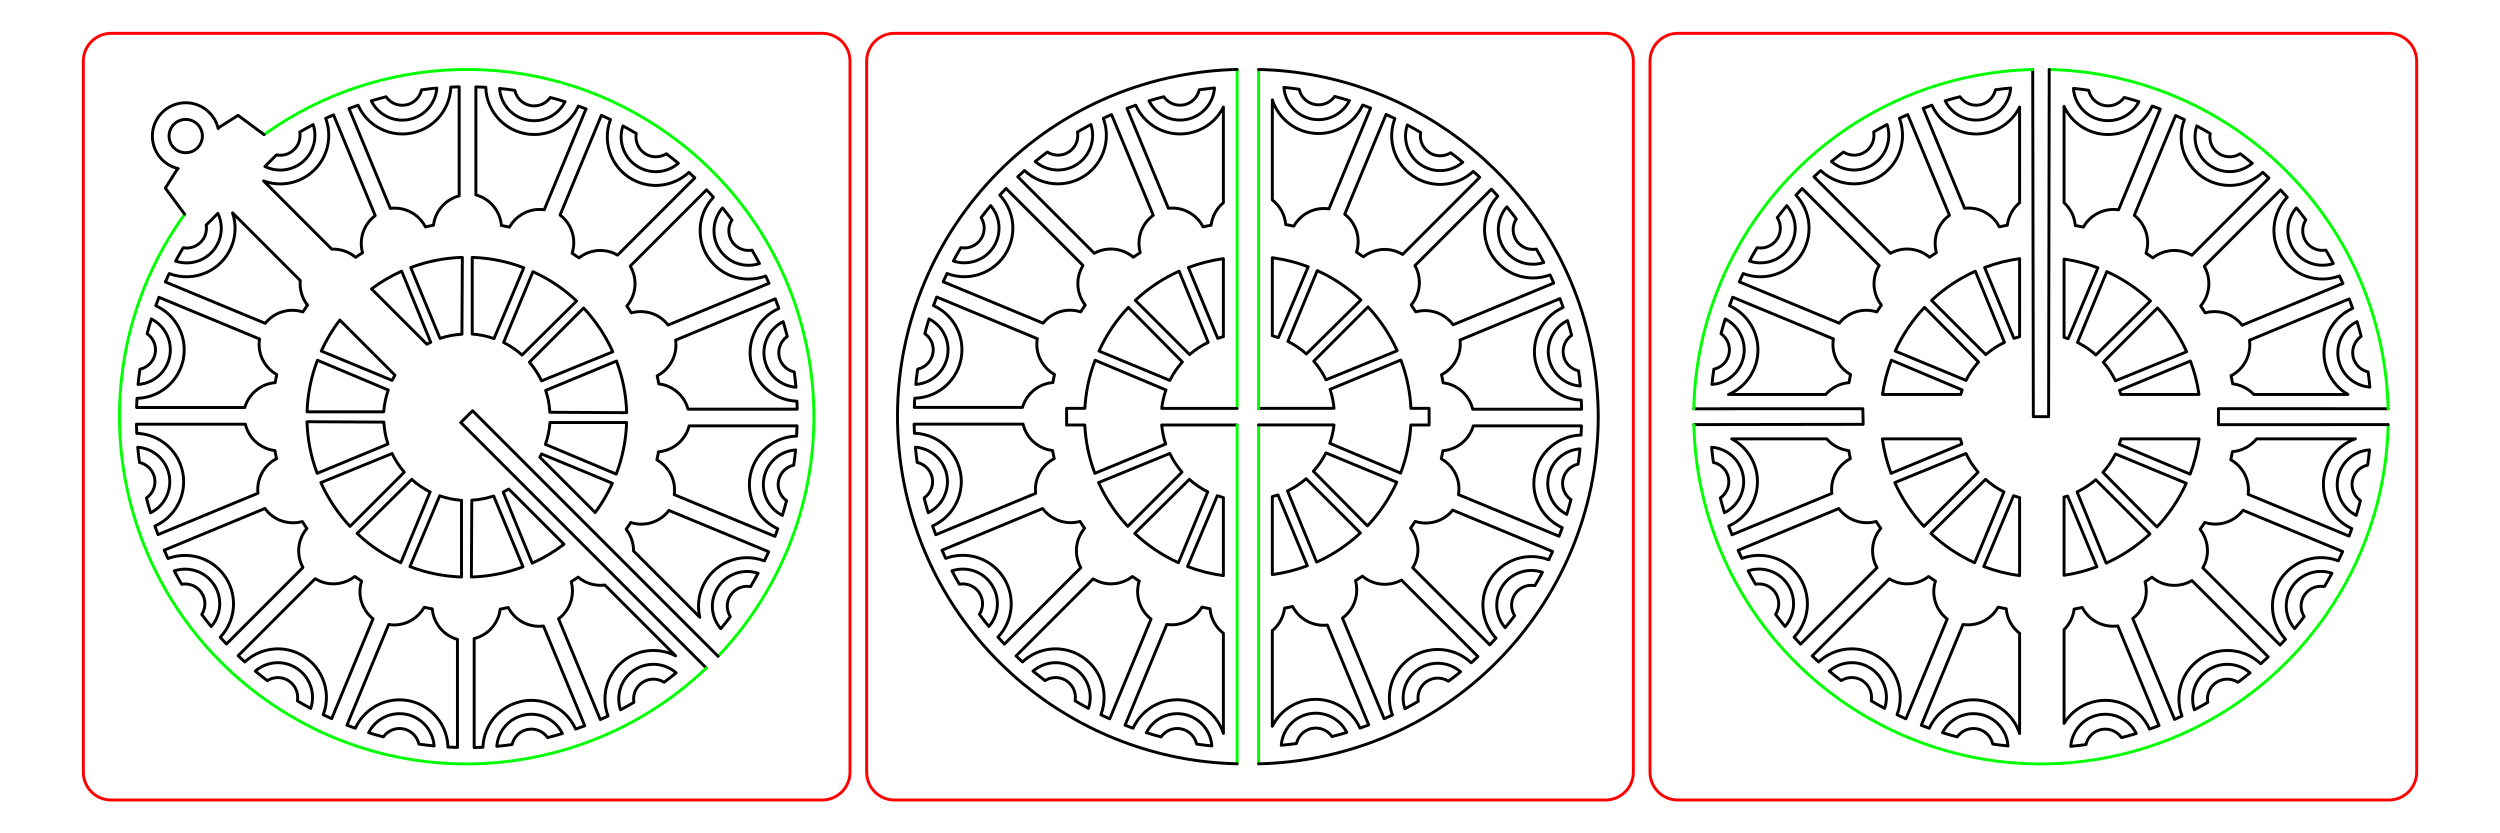 <?xml version="1.0" encoding="UTF-8"?>
<!DOCTYPE svg PUBLIC "-//W3C//DTD SVG 1.1//EN" "http://www.w3.org/Graphics/SVG/1.1/DTD/svg11.dtd">
<!-- Creator: CorelDRAW X6 -->
<svg xmlns="http://www.w3.org/2000/svg" xml:space="preserve" width="450mm" height="150mm" version="1.1" style="shape-rendering:geometricPrecision; text-rendering:geometricPrecision; image-rendering:optimizeQuality; fill-rule:evenodd; clip-rule:evenodd"
viewBox="0 0 45000 15000"
 xmlns:xlink="http://www.w3.org/1999/xlink">
 <defs>
  <style type="text/css">
   <![CDATA[
    .str1 {stroke:black;stroke-width:52.92;stroke-linecap:round;stroke-linejoin:round}
    .str2 {stroke:lime;stroke-width:52.92;stroke-linecap:round;stroke-linejoin:round}
    .str0 {stroke:red;stroke-width:52.92;stroke-linecap:round;stroke-linejoin:round}
    .fil0 {fill:none}
   ]]>
  </style>
 </defs>
 <g id="Layer_x0020_1">
  <g id="_1037418080">
   <path class="fil0 str0" d="M15600 13900l0 -12800c0,-276 224,-500 500,-500l12800 0c276,0 500,224 500,500l0 12800c0,276 -224,500 -500,500l-12800 0c-276,0 -500,-224 -500,-500z"/>
   <path class="fil0 str1" d="M20634 13189c103,-203 313,-343 557,-343 330,0 600,256 622,581 -92,-9 -183,-20 -274,-34 -35,-160 -177,-280 -348,-280 -120,0 -227,60 -291,151 -89,-23 -178,-48 -266,-76z"/>
   <path class="fil0 str1" d="M18595 12080c173,-149 421,-197 645,-104 305,126 456,467 352,775 -82,-44 -162,-89 -240,-136 29,-161 -57,-326 -214,-392 -111,-46 -232,-32 -327,28 -74,-56 -146,-113 -217,-172z"/>
   <path class="fil0 str1" d="M17135 10275c216,-71 464,-21 636,151 233,233 243,606 29,851 -59,-71 -115,-144 -170,-218 89,-138 73,-323 -48,-444 -85,-85 -202,-118 -313,-99 -47,-80 -92,-160 -134,-241z"/>
   <path class="fil0 str1" d="M17007 8432c126,305 -7,653 -299,797 -27,-88 -51,-177 -74,-266 135,-93 191,-271 126,-428 -46,-111 -142,-186 -251,-211 -13,-91 -23,-183 -32,-274 227,17 437,158 530,383z"/>
   <path class="fil0 str1" d="M16722 5740c203,103 343,313 343,557 0,330 -256,600 -581,622 9,-92 20,-183 34,-274 160,-35 280,-177 280,-348 0,-120 -60,-227 -151,-291 23,-89 48,-178 76,-266z"/>
   <path class="fil0 str1" d="M17831 3701c149,173 197,421 104,645 -126,305 -467,456 -775,352 44,-82 89,-162 136,-240 161,29 326,-57 392,-214 46,-111 32,-232 -28,-327 56,-74 113,-146 172,-217z"/>
   <path class="fil0 str1" d="M21283 6515c-88,98 -165,209 -226,332l-1275 -528c135,-297 314,-561 528,-786l973 983z"/>
   <path class="fil0 str1" d="M19636 2242c71,216 21,464 -151,636 -233,233 -606,243 -851,29 71,-59 144,-115 218,-170 138,89 323,73 444,-48 85,-85 118,-202 99,-313 80,-47 160,-92 241,-134z"/>
   <path class="fil0 str1" d="M21748 6162c-119,57 -232,130 -336,220l-976 -976c238,-223 505,-398 788,-525l523 1280z"/>
   <path class="fil0 str1" d="M21479 2114c-305,126 -653,-7 -797,-299 88,-27 177,-51 266,-74 93,135 271,191 428,126 111,-46 186,-142 211,-251 91,-13 183,-23 274,-32 -17,227 -158,437 -383,530z"/>
   <path class="fil0 str1" d="M19761 10462c215,89 452,49 623,-85 24,17 48,33 72,49 17,11 34,22 51,34 -81,253 8,525 212,683l-744 1796c-53,-24 -106,-48 -159,-74 169,-440 -43,-937 -481,-1119 -326,-135 -688,-58 -930,169 -39,-35 -78,-71 -116,-108l1388 -1388c26,16 54,30 84,42z"/>
   <path class="fil0 str1" d="M21408 8628c98,88 209,165 332,226l-528 1275c-297,-135 -561,-314 -786,-528l983 -973z"/>
   <path class="fil0 str1" d="M18832 9226c165,165 399,218 609,160 16,24 31,49 47,73 11,17 23,34 35,51 -171,201 -193,485 -68,708l-1376 1376c-39,-42 -78,-84 -116,-126 325,-342 319,-882 -16,-1217 -250,-250 -614,-316 -924,-200 -23,-49 -45,-98 -67,-147l1812 -751c19,26 40,51 63,74z"/>
   <path class="fil0 str1" d="M21056 8162c57,119 130,232 220,336l-976 976c-223,-238 -398,-505 -525,-788l1280 -523z"/>
   <path class="fil0 str1" d="M18415 7635c8,32 18,64 31,95 89,215 285,354 501,380 5,28 10,57 16,85 4,20 8,40 13,60 -234,120 -363,372 -334,625l-1798 745c-20,-52 -39,-105 -58,-158 431,-192 633,-693 451,-1131 -135,-326 -446,-527 -777,-538 -3,-55 -5,-109 -6,-164l1961 0z"/>
   <path class="fil0 str1" d="M18671 6098c-5,33 -8,66 -8,100 0,233 128,436 318,543 -6,28 -12,57 -18,85 -4,20 -8,40 -11,60 -261,21 -477,204 -547,447l-1947 0c2,-55 4,-110 7,-165 471,-12 850,-398 850,-872 0,-353 -210,-658 -512,-795 19,-52 38,-103 58,-154l1812 750z"/>
   <path class="fil0 str1" d="M20008 2063l751 1812c-26,19 -51,40 -75,64 -165,165 -218,399 -160,609 -24,16 -49,31 -73,47 -17,11 -34,23 -51,35 -200,-169 -480,-193 -703,-71l-1377 -1377c40,-38 81,-75 122,-112 342,325 882,319 1217,-16 250,-250 316,-614 200,-924 49,-23 98,-46 148,-67z"/>
   <path class="fil0 str1" d="M18776 5817l-1799 -745c23,-50 46,-100 69,-149 440,169 937,-43 1119,-481 135,-326 58,-688 -169,-930 37,-41 74,-81 112,-120l1387 1387c-17,28 -33,58 -46,89 -89,215 -49,452 85,623 -17,24 -33,48 -49,72 -11,17 -22,34 -34,51 -249,-80 -517,5 -676,203z"/>
   <path class="fil0 str1" d="M22021 11401l0 1801c-113,-351 -442,-606 -831,-606 -353,0 -658,210 -795,512 -48,-17 -96,-35 -144,-54l751 -1814c29,4 59,6 90,6 233,0 436,-128 543,-318 28,6 57,12 85,18 20,4 40,8 60,11 15,180 106,338 241,442z"/>
   <path class="fil0 str1" d="M22021 8957l0 1404c-224,-30 -440,-85 -645,-163l536 -1275c36,13 72,24 109,34z"/>
   <path class="fil0 str1" d="M22021 4656l0 1404c-34,9 -68,19 -102,30l-528 -1275c208,-78 419,-130 630,-159z"/>
   <path class="fil0 str1" d="M22021 1927l0 1722c-124,103 -202,249 -221,405 -28,5 -57,10 -85,16 -20,4 -40,8 -60,13 -120,-233 -371,-363 -624,-334l-745 -1798c52,-20 104,-39 157,-57 192,431 693,633 1131,451 203,-84 357,-235 447,-417z"/>
   <path class="fil0 str2" d="M22268 7350c0,-1930 0,-4456 0,-6099"/>
   <path class="fil0 str1" d="M22268 7650l-1357 0c10,114 33,229 71,342l-1275 528c-108,-286 -166,-579 -181,-870l-327 0 0 -300 329 0c17,-304 80,-595 184,-866l1275 536c-37,105 -63,216 -76,331l1357 0"/>
   <line class="fil0 str2" x1="22268" y1="13749" x2="22268" y2= "7650" />
   <path class="fil0 str1" d="M22268 1250c-357,8 -719,47 -1081,119 -3385,673 -5584,3964 -4911,7349 583,2929 3125,4969 5992,5030"/>
   <path class="fil0 str1" d="M24290 1811c-103,203 -313,343 -557,343 -330,0 -600,-256 -622,-581 92,9 183,20 274,34 35,160 177,280 348,280 120,0 227,-60 291,-151 89,23 178,48 266,76z"/>
   <path class="fil0 str1" d="M26329 2920c-173,149 -421,197 -645,104 -305,-126 -456,-467 -352,-775 82,44 162,89 240,136 -29,161 57,326 214,392 111,46 232,32 327,-28 74,56 146,113 217,172z"/>
   <path class="fil0 str1" d="M27788 4725c-216,71 -464,21 -636,-151 -233,-233 -243,-606 -29,-851 59,71 115,144 170,218 -89,138 -73,323 48,444 85,85 202,118 313,99 47,80 92,160 134,241z"/>
   <path class="fil0 str1" d="M27916 6567c-126,-305 7,-653 299,-797 27,88 51,177 74,266 -135,93 -191,271 -126,428 46,111 142,186 251,211 13,91 23,183 32,274 -227,-17 -437,-158 -530,-383z"/>
   <path class="fil0 str1" d="M28202 9259c-203,-103 -343,-313 -343,-557 0,-330 256,-600 581,-622 -9,92 -20,183 -34,274 -160,35 -280,177 -280,348 0,120 60,227 151,291 -23,89 -48,178 -76,266z"/>
   <path class="fil0 str1" d="M27093 11298c-149,-173 -197,-421 -104,-645 126,-305 467,-456 775,-352 -44,82 -89,162 -136,240 -161,-29 -326,57 -392,214 -46,111 -32,232 28,327 -56,74 -113,146 -172,217z"/>
   <path class="fil0 str1" d="M23641 8484c88,-98 165,-209 226,-332l1275 528c-135,297 -314,561 -528,786l-973 -983z"/>
   <path class="fil0 str1" d="M25288 12757c-71,-216 -21,-464 151,-636 233,-233 606,-243 851,-29 -71,59 -144,115 -218,170 -138,-89 -323,-73 -444,48 -85,85 -118,202 -99,313 -80,47 -160,92 -241,134z"/>
   <path class="fil0 str1" d="M23175 8837c119,-57 232,-130 336,-220l976 976c-238,223 -505,398 -788,525l-523 -1280z"/>
   <path class="fil0 str1" d="M23445 12885c305,-126 653,7 797,299 -88,27 -177,51 -266,74 -93,-135 -271,-191 -428,-126 -111,46 -186,142 -211,251 -91,13 -183,23 -274,32 17,-227 158,-437 383,-530z"/>
   <path class="fil0 str1" d="M25163 4537c-215,-89 -452,-49 -623,85 -24,-17 -48,-33 -72,-49 -17,-11 -34,-22 -51,-34 81,-253 -8,-525 -212,-683l744 -1796c53,24 106,48 159,74 -169,440 43,937 481,1119 326,135 688,58 930,-169 39,35 78,71 116,108l-1388 1388c-26,-16 -54,-30 -84,-42z"/>
   <path class="fil0 str1" d="M23515 6372c-98,-88 -209,-165 -332,-226l528 -1275c297,135 561,314 786,528l-983 973z"/>
   <path class="fil0 str1" d="M26092 5773c-165,-165 -399,-218 -609,-160 -16,-24 -31,-49 -47,-73 -11,-17 -23,-34 -35,-51 171,-201 193,-485 68,-708l1376 -1376c39,42 78,84 116,126 -325,342 -319,882 16,1217 250,250 614,316 924,200 23,49 45,98 67,147l-1812 751c-19,-26 -40,-51 -63,-74z"/>
   <path class="fil0 str1" d="M23868 6837c-57,-119 -130,-232 -220,-336l976 -976c223,238 398,505 525,788l-1280 523z"/>
   <path class="fil0 str1" d="M26508 7365c-8,-32 -18,-64 -31,-95 -89,-215 -285,-354 -501,-380 -5,-28 -10,-57 -16,-85 -4,-20 -8,-40 -13,-60 234,-120 363,-372 334,-625l1798 -745c20,52 39,105 58,158 -431,192 -633,693 -451,1131 135,326 446,527 777,538 3,55 5,109 6,164l-1961 0z"/>
   <path class="fil0 str1" d="M26253 8901c5,-33 8,-66 8,-100 0,-233 -128,-436 -318,-543 6,-28 12,-57 18,-85 4,-20 8,-40 11,-60 261,-21 477,-204 547,-447l1947 0c-2,55 -4,110 -7,165 -471,12 -850,398 -850,872 0,353 210,658 512,795 -19,52 -38,103 -58,154l-1812 -750z"/>
   <path class="fil0 str1" d="M24915 12937l-751 -1812c26,-19 51,-40 75,-64 165,-165 218,-399 160,-609 24,-16 49,-31 73,-47 17,-11 34,-23 51,-35 200,169 480,193 703,71l1377 1377c-40,38 -81,75 -122,112 -342,-325 -882,-319 -1217,16 -250,250 -316,614 -200,924 -49,23 -98,46 -148,67z"/>
   <path class="fil0 str1" d="M26148 9182l1799 745c-23,50 -46,100 -69,149 -440,-169 -937,43 -1119,481 -135,326 -58,688 169,930 -37,41 -74,81 -112,120l-1387 -1387c17,-28 33,-58 46,-89 89,-215 49,-452 -85,-623 17,-24 33,-48 49,-72 11,-17 22,-34 34,-51 249,80 517,-5 676,-203z"/>
   <path class="fil0 str1" d="M22902 3598l0 -1801c113,351 442,606 831,606 353,0 658,-210 795,-512 48,17 96,35 144,54l-751 1814c-29,-4 -59,-6 -90,-6 -233,0 -436,128 -543,318 -28,-6 -57,-12 -85,-18 -20,-4 -40,-8 -60,-11 -15,-180 -106,-338 -241,-442z"/>
   <path class="fil0 str1" d="M22902 6043l0 -1404c224,30 440,85 645,163l-536 1275c-36,-13 -72,-24 -109,-34z"/>
   <path class="fil0 str1" d="M22902 10343l0 -1404c34,-9 68,-19 102,-30l528 1275c-208,78 -419,130 -630,159z"/>
   <path class="fil0 str1" d="M22902 13073l0 -1722c124,-103 202,-249 221,-405 28,-5 57,-10 85,-16 20,-4 40,-8 60,-13 120,233 371,363 624,334l745 1798c-52,20 -104,39 -157,57 -192,-431 -693,-633 -1131,-451 -203,84 -357,235 -447,417z"/>
   <path class="fil0 str2" d="M22655 7650c0,1930 0,4456 0,6099"/>
   <path class="fil0 str1" d="M22655 7350l1357 0c-10,-114 -33,-229 -71,-342l1275 -528c108,286 166,579 181,870l327 0 0 300 -329 0c-17,304 -80,595 -184,866l-1275 -536c37,-105 63,-216 76,-331l-1357 0"/>
   <line class="fil0 str2" x1="22655" y1="1250" x2="22655" y2= "7350" />
   <path class="fil0 str1" d="M22655 13749c357,-8 719,-47 1081,-119 3385,-673 5584,-3964 4911,-7349 -583,-2929 -3125,-4969 -5992,-5030"/>
  </g>
  <g id="_1033296320">
   <path class="fil0 str0" d="M29700 13900l0 -12800c0,-276 224,-500 500,-500l12800 0c276,0 500,224 500,500l0 12800c0,276 -224,500 -500,500l-12800 0c-276,0 -500,-224 -500,-500z"/>
   <path class="fil0 str1" d="M38501 1829c-103,203 -313,343 -557,343 -330,0 -600,-256 -622,-581 92,9 183,20 274,34 35,160 177,280 348,280 120,0 227,-60 291,-151 89,23 178,48 266,76z"/>
   <path class="fil0 str1" d="M40540 2938c-173,149 -421,197 -645,104 -305,-126 -456,-467 -352,-775 82,44 162,89 240,136 -29,161 57,326 214,392 111,46 232,32 327,-28 74,56 146,113 217,172z"/>
   <path class="fil0 str1" d="M42000 4743c-216,71 -464,21 -636,-151 -233,-233 -243,-606 -29,-851 59,71 115,144 170,218 -89,138 -73,323 48,444 85,85 202,118 313,99 47,80 92,160 134,241z"/>
   <path class="fil0 str1" d="M42128 6586c-126,-305 7,-653 299,-797 27,88 51,177 74,266 -135,93 -191,271 -126,428 46,111 142,186 251,211 13,91 23,183 32,274 -227,-17 -437,-158 -530,-383z"/>
   <path class="fil0 str1" d="M42413 9277c-203,-103 -343,-313 -343,-557 0,-330 256,-600 581,-622 -9,92 -20,183 -34,274 -160,35 -280,177 -280,348 0,120 60,227 151,291 -23,89 -48,178 -76,266z"/>
   <path class="fil0 str1" d="M41304 11316c-149,-173 -197,-421 -104,-646 126,-305 467,-456 775,-352 -44,82 -89,162 -136,240 -161,-29 -326,57 -392,214 -46,111 -32,232 28,327 -56,74 -113,146 -172,217z"/>
   <path class="fil0 str1" d="M37852 8503c88,-98 165,-209 226,-332l1275 528c-135,297 -314,561 -528,786l-973 -983z"/>
   <path class="fil0 str1" d="M39499 12776c-71,-216 -21,-464 151,-636 233,-233 606,-243 851,-29 -71,59 -144,115 -218,170 -138,-89 -323,-73 -444,48 -85,85 -118,202 -99,313 -80,47 -160,92 -241,134z"/>
   <path class="fil0 str1" d="M37656 12904c305,-126 653,7 797,299 -88,27 -177,51 -266,74 -93,-135 -271,-191 -428,-126 -111,46 -186,142 -211,251 -91,13 -183,23 -274,32 17,-227 158,-437 383,-530z"/>
   <path class="fil0 str1" d="M34965 13189c103,-203 313,-343 557,-343 330,0 600,256 622,581 -92,-9 -183,-20 -274,-34 -35,-160 -177,-280 -348,-280 -120,0 -227,60 -291,151 -89,-23 -178,-48 -266,-76z"/>
   <path class="fil0 str1" d="M32926 12080c173,-149 421,-197 645,-104 305,126 456,467 352,775 -82,-44 -162,-89 -240,-136 29,-161 -57,-326 -214,-392 -111,-46 -232,-32 -327,28 -74,-56 -146,-113 -217,-172z"/>
   <path class="fil0 str1" d="M31466 10275c216,-71 464,-21 636,151 233,233 243,606 29,851 -59,-71 -115,-144 -170,-218 89,-138 73,-323 -48,-444 -85,-85 -202,-118 -313,-99 -47,-80 -92,-160 -134,-241z"/>
   <path class="fil0 str1" d="M31339 8432c126,305 -7,653 -299,797 -27,-88 -51,-177 -74,-266 135,-93 191,-271 126,-428 -46,-111 -142,-186 -251,-211 -13,-91 -23,-183 -32,-274 227,17 437,158 530,383z"/>
   <path class="fil0 str1" d="M31053 5741c203,103 343,313 343,557 0,330 -256,600 -581,622 9,-92 20,-183 34,-274 160,-35 280,-177 280,-348 0,-120 -60,-227 -151,-291 23,-89 48,-178 76,-266z"/>
   <path class="fil0 str1" d="M32162 3702c149,173 197,421 104,645 -126,305 -467,456 -775,352 44,-82 89,-162 136,-240 161,29 326,-57 392,-214 46,-111 32,-232 -28,-327 56,-74 113,-146 172,-217z"/>
   <path class="fil0 str1" d="M35614 6515c-88,98 -165,209 -226,332l-1275 -528c135,-297 314,-561 528,-786l973 983z"/>
   <path class="fil0 str1" d="M33967 2242c71,216 21,464 -151,636 -233,233 -606,243 -851,29 71,-59 144,-115 218,-170 138,89 323,73 444,-48 85,-85 118,-202 99,-313 80,-47 160,-92 241,-134z"/>
   <path class="fil0 str1" d="M36080 6163c-119,57 -232,130 -336,220l-976 -976c238,-223 505,-398 788,-525l523 1280z"/>
   <path class="fil0 str1" d="M35810 2114c-305,126 -653,-7 -797,-299 88,-27 177,-51 266,-74 93,135 271,191 428,126 111,-46 186,-142 211,-251 91,-13 183,-23 274,-32 -17,227 -158,437 -383,530z"/>
   <path class="fil0 str1" d="M41041 11612l-1390 -1390c13,-23 25,-47 36,-72 89,-215 49,-452 -85,-623 17,-24 33,-48 49,-72 11,-17 22,-34 34,-51 256,82 532,-10 689,-219l1794 743c-25,56 -51,112 -78,167 -440,-169 -937,43 -1119,481 -135,326 -58,688 169,930 -33,36 -66,71 -99,106z"/>
   <path class="fil0 str1" d="M38389 11134c22,-17 42,-35 62,-54 165,-165 218,-399 160,-609 24,-16 49,-31 73,-47 17,-11 34,-23 51,-35 205,174 495,194 720,61l1373 1373c-45,42 -90,84 -135,125 -342,-325 -882,-319 -1217,16 -250,250 -316,614 -200,924 -44,21 -89,41 -134,61l-752 -1815z"/>
   <path class="fil0 str1" d="M37387 8855c119,-57 232,-130 336,-220l976 976c-238,223 -505,398 -788,525l-523 -1280z"/>
   <path class="fil0 str1" d="M34092 10462c215,89 452,49 623,-85 24,17 48,33 72,49 17,11 34,22 51,34 -81,253 8,525 212,683l-744 1796c-53,-24 -106,-48 -159,-74 169,-440 -43,-937 -481,-1119 -326,-135 -688,-58 -930,169 -39,-35 -78,-71 -116,-108l1388 -1388c26,16 54,30 84,42z"/>
   <path class="fil0 str1" d="M35739 8628c98,88 209,165 332,226l-528 1275c-297,-135 -561,-314 -786,-528l983 -973z"/>
   <path class="fil0 str1" d="M33163 9227c165,165 399,218 609,160 16,24 31,49 47,73 11,17 23,34 35,51 -171,201 -193,485 -68,708l-1376 1376c-39,-42 -78,-84 -116,-126 325,-342 319,-882 -16,-1217 -250,-250 -614,-316 -924,-200 -23,-49 -45,-98 -67,-147l1812 -751c19,26 40,51 63,74z"/>
   <path class="fil0 str1" d="M35387 8163c57,119 130,232 220,336l-976 976c-223,-238 -398,-505 -525,-788l1280 -523z"/>
   <path class="fil0 str1" d="M34339 2063l751 1812c-26,19 -51,40 -75,64 -165,165 -218,399 -160,609 -24,16 -49,31 -73,47 -17,11 -34,23 -51,35 -200,-169 -480,-193 -703,-71l-1377 -1377c40,-38 81,-75 122,-112 342,325 882,319 1217,-16 250,-250 316,-614 200,-924 49,-23 98,-46 148,-67z"/>
   <path class="fil0 str1" d="M40841 3206l-1389 1389c-25,-15 -51,-28 -78,-39 -215,-89 -452,-49 -623,85 -24,-17 -48,-33 -72,-49 -17,-11 -34,-22 -51,-34 81,-252 -8,-524 -211,-682l744 -1797c53,24 106,48 158,73 -169,440 43,937 481,1119 326,135 688,58 930,-169 37,34 74,68 111,103z"/>
   <path class="fil0 str1" d="M38079 6855c-57,-119 -130,-232 -220,-336l976 -976c223,238 398,505 525,788l-1280 523z"/>
   <path class="fil0 str1" d="M42173 5102l-1815 752c-17,-22 -35,-43 -55,-63 -165,-165 -399,-218 -609,-160 -16,-24 -31,-49 -47,-73 -11,-17 -23,-34 -35,-51 172,-203 194,-490 64,-714l1374 -1374c41,43 81,87 120,131 -325,342 -319,882 16,1217 250,250 614,316 924,200 21,45 42,90 62,135z"/>
   <path class="fil0 str1" d="M33107 5818l-1799 -745c23,-50 46,-100 69,-149 440,169 937,-43 1119,-481 135,-326 58,-688 -169,-930 37,-41 74,-81 112,-120l1387 1387c-17,28 -33,58 -46,89 -89,215 -49,452 85,623 -17,24 -33,48 -49,72 -11,17 -22,34 -34,51 -249,-80 -517,5 -676,203z"/>
   <path class="fil0 str1" d="M36353 11402l0 1801c-113,-351 -442,-606 -831,-606 -353,0 -658,210 -795,512 -48,-17 -96,-35 -144,-54l751 -1814c29,4 59,6 90,6 233,0 436,-128 543,-318 28,6 57,12 85,18 20,4 40,8 60,11 15,180 106,338 241,442z"/>
   <path class="fil0 str1" d="M36353 8957l0 1404c-224,-30 -440,-85 -645,-163l536 -1275c36,13 72,24 109,34z"/>
   <path class="fil0 str1" d="M36353 4656l0 1404c-34,9 -68,19 -102,30l-528 -1275c208,-78 419,-130 630,-159z"/>
   <path class="fil0 str1" d="M36353 1927l0 1722c-124,103 -202,249 -221,405 -28,5 -57,10 -85,16 -20,4 -40,8 -60,13 -120,-233 -371,-363 -624,-334l-745 -1798c52,-20 104,-39 157,-57 192,431 693,633 1131,451 203,-84 357,-235 447,-417z"/>
   <path class="fil0 str1" d="M37153 3649l0 -1734c138,299 441,506 792,506 353,0 658,-210 795,-512 49,17 97,36 145,54l-751 1814c-30,-4 -60,-7 -91,-7 -233,0 -436,128 -543,318 -28,-6 -57,-12 -85,-18 -20,-4 -40,-8 -60,-11 -13,-162 -88,-306 -202,-410z"/>
   <path class="fil0 str1" d="M37153 6072l0 -1409c212,31 416,84 610,158l-536 1275c-24,-9 -49,-17 -74,-24z"/>
   <path class="fil0 str1" d="M37153 10356l0 -1409c21,-6 42,-13 63,-20l528 1275c-195,73 -393,124 -592,153z"/>
   <path class="fil0 str1" d="M37153 13021l0 -1688c101,-99 165,-231 182,-370 28,-5 57,-10 85,-16 20,-4 40,-8 60,-13 122,238 382,368 640,332l743 1795c-57,22 -114,43 -171,63 -192,-431 -693,-633 -1131,-451 -176,73 -316,197 -408,348z"/>
   <path class="fil0 str1" d="M32882 7900l-1711 0c173,92 316,242 397,437 181,438 -20,939 -451,1131 18,53 38,105 58,158l1798 -745c-29,-253 100,-505 334,-625 -4,-20 -9,-40 -13,-60 -6,-28 -11,-57 -16,-85 -152,-18 -294,-93 -396,-210z"/>
   <path class="fil0 str1" d="M35287 7900l-1405 0c29,208 81,416 157,620l1275 -528c-10,-31 -19,-61 -27,-92z"/>
   <path class="fil0 str1" d="M39584 7900l-1406 0c-9,33 -20,66 -31,99l1275 536c77,-202 132,-414 162,-634z"/>
   <path class="fil0 str1" d="M42396 7900l-1779 0c-104,129 -259,216 -434,230 -4,20 -7,40 -11,60 -6,28 -12,57 -18,85 190,107 318,310 318,543 0,27 -2,54 -5,80l1816 752c17,-45 34,-90 50,-136 -302,-137 -512,-441 -512,-795 0,-378 240,-699 575,-821z"/>
   <path class="fil0 str1" d="M40567 7100l1695 0c-159,-93 -289,-236 -365,-419 -181,-438 20,-939 451,-1131 -20,-57 -41,-114 -62,-170l-1795 744c35,258 -94,517 -332,639 4,20 9,40 13,60 6,28 11,57 16,85 144,18 279,85 380,192z"/>
   <path class="fil0 str1" d="M38175 7100l1407 0c-29,-202 -80,-404 -155,-602l-1275 528c8,25 16,49 23,74z"/>
   <path class="fil0 str1" d="M33885 7100l1408 0c8,-27 17,-54 26,-81l-1275 -536c-75,196 -129,402 -159,616z"/>
   <path class="fil0 str1" d="M31115 7100l1748 0c104,-119 252,-199 419,-212 4,-20 7,-40 11,-60 6,-28 12,-57 18,-85 -190,-107 -318,-310 -318,-543 0,-34 3,-68 8,-100l-1812 -750c-20,51 -39,102 -58,154 302,137 512,441 512,795 0,360 -218,669 -530,803z"/>
   <path class="fil0 str1" d="M30488 7643c653,-1 1945,-3 3049,-5l-6 -281 -3043 1"/>
   <path class="fil0 str2" d="M42987 7643c-63,2865 -2103,5405 -5030,5987 -3385,673 -6676,-1526 -7349,-4911 -72,-361 -111,-721 -119,-1076"/>
   <path class="fil0 str1" d="M42987 7357c-867,2 -2021,-3 -3055,-1l0 288 3055 -1"/>
   <path class="fil0 str2" d="M36886 1251c2863,66 5399,2105 5981,5030 72,361 111,721 119,1076"/>
   <path class="fil0 str1" d="M36589 1251c3,1731 8,4263 11,6249l275 0 11 -6249"/>
   <path class="fil0 str2" d="M30488 7357c63,-2865 2103,-5405 5030,-5987 359,-71 717,-110 1071,-119"/>
   <path class="fil0 str1" d="M37727 6390c-98,-88 -209,-165 -332,-226l528 -1275c297,135 561,314 786,528l-983 973z"/>
  </g>
  <g id="_1036462944">
   <path class="fil0 str0" d="M1500 13900l0 -12800c0,-276 224,-500 500,-500l12800 0c276,0 500,224 500,500l0 12800c0,276 -224,500 -500,500l-12800 0c-276,0 -500,-224 -500,-500z"/>
   <path class="fil0 str2" d="M12925 11813c244,-256 469,-536 672,-840 1917,-2870 1145,-6752 -1724,-8669 -2227,-1488 -5064,-1356 -7119,119"/>
   <polyline class="fil0 str1" points="12713,12025 8294,7606 8506,7394 12925,11813 "/>
   <path class="fil0 str2" d="M3324 3855c-41,57 -81,114 -120,173 -1917,2870 -1145,6752 1724,8669 2479,1657 5714,1305 7785,-672"/>
   <path class="fil0 str1" d="M4753 2423l-468 -346 -330 209 -28 28c-24,-106 -78,-207 -160,-289 -234,-234 -614,-234 -849,0 -234,234 -234,614 0,849 83,83 183,136 289,160l-22 22 -209 330 347 469"/>
   <path class="fil0 str1" d="M5637 2243c71,216 21,464 -151,636 -194,194 -485,233 -718,118l209 -209c112,22 233,-11 320,-98 85,-85 118,-202 99,-313 80,-47 160,-92 241,-134z"/>
   <path class="fil0 str1" d="M7863 1585c-17,227 -158,437 -383,530 -305,126 -653,-7 -797,-299 88,-27 177,-51 266,-74 93,135 271,191 428,126 111,-46 186,-142 211,-251 91,-13 183,-23 274,-32z"/>
   <path class="fil0 str1" d="M10171 1830c-103,203 -313,343 -557,343 -330,0 -600,-256 -622,-581 92,9 183,20 274,34 35,160 177,280 348,280 120,0 227,-60 291,-151 89,23 178,48 266,76z"/>
   <path class="fil0 str1" d="M11565 3042c-305,-126 -456,-467 -352,-775 82,44 162,89 240,136 -29,161 57,326 214,392 111,46 232,32 327,-28 74,56 146,113 217,172 -173,149 -421,197 -645,104z"/>
   <path class="fil0 str1" d="M13670 4744c-216,71 -464,21 -636,-151 -233,-233 -243,-606 -29,-851 59,71 115,144 170,218 -89,138 -73,323 48,444 85,85 202,118 313,99 47,80 92,160 134,241z"/>
   <path class="fil0 str1" d="M14328 6970c-227,-17 -437,-158 -530,-383 -126,-305 7,-653 299,-797 27,88 51,177 74,266 -135,93 -191,271 -126,428 46,111 142,186 251,211 13,91 23,183 32,274z"/>
   <path class="fil0 str1" d="M9897 7421c-7,-132 -31,-264 -75,-394l1275 -528c115,305 174,619 183,929l-1383 -7z"/>
   <path class="fil0 str1" d="M14083 9278c-203,-103 -343,-313 -343,-557 0,-330 256,-600 581,-622 -9,92 -20,183 -34,274 -160,35 -280,177 -280,348 0,120 60,227 151,291 -23,89 -48,178 -76,266z"/>
   <path class="fil0 str1" d="M12871 10671c126,-305 467,-456 775,-352 -44,82 -89,162 -136,240 -161,-29 -326,57 -392,214 -46,111 -32,232 28,327 -56,74 -113,146 -172,217 -149,-173 -197,-421 -104,-645z"/>
   <path class="fil0 str1" d="M11169 12776c-71,-216 -21,-464 151,-636 233,-233 606,-243 851,-29 -71,59 -144,115 -218,170 -138,-89 -323,-73 -444,48 -85,85 -118,202 -99,313 -80,47 -160,92 -241,134z"/>
   <path class="fil0 str1" d="M8943 13434c17,-227 158,-437 383,-530 305,-126 653,7 797,299 -88,27 -177,51 -266,74 -93,-135 -271,-191 -428,-126 -111,46 -186,142 -211,251 -91,13 -183,23 -274,32z"/>
   <path class="fil0 str1" d="M6635 13189c103,-203 313,-343 557,-343 330,0 600,256 622,581 -92,-9 -183,-20 -274,-34 -35,-160 -177,-280 -348,-280 -120,0 -227,60 -291,151 -89,-23 -178,-48 -266,-76z"/>
   <path class="fil0 str1" d="M5241 11977c305,126 456,467 352,775 -82,-44 -162,-89 -240,-136 29,-161 -57,-326 -214,-392 -111,-46 -232,-32 -327,28 -74,-56 -146,-113 -217,-172 173,-149 421,-197 645,-104z"/>
   <path class="fil0 str1" d="M3137 10276c216,-71 464,-21 636,151 233,233 243,606 29,851 -59,-71 -115,-144 -170,-218 89,-138 73,-323 -48,-444 -85,-85 -202,-118 -313,-99 -47,-80 -92,-160 -134,-241z"/>
   <path class="fil0 str1" d="M2479 8050c227,17 437,158 530,383 126,305 -7,653 -299,797 -27,-88 -51,-177 -74,-266 135,-93 191,-271 126,-428 -46,-111 -142,-186 -251,-211 -13,-91 -23,-183 -32,-274z"/>
   <path class="fil0 str1" d="M6909 7598c7,132 31,264 75,394l-1275 528c-115,-305 -174,-619 -183,-929l1383 7z"/>
   <path class="fil0 str1" d="M2723 5741c203,103 343,313 343,557 0,330 -256,600 -581,622 9,-92 20,-183 34,-274 160,-35 280,-177 280,-348 0,-120 -60,-227 -151,-291 23,-89 48,-178 76,-266z"/>
   <path class="fil0 str1" d="M6989 7020c-44,124 -72,256 -82,393l-1380 0c11,-326 76,-639 187,-928l1275 536z"/>
   <path class="fil0 str1" d="M3936 4348c-126,305 -467,456 -775,352 44,-82 89,-162 136,-240 161,29 326,-57 392,-214 26,-64 33,-131 22,-195l211 -211c74,154 84,337 14,508z"/>
   <path class="fil0 str1" d="M14350 7365l-1965 0c-7,-26 -16,-51 -26,-76 -89,-215 -285,-354 -501,-380 -5,-28 -10,-57 -16,-85 -4,-20 -8,-40 -13,-60 239,-123 369,-383 332,-642l1794 -743c22,58 43,115 64,173 -431,192 -633,693 -451,1131 135,326 446,527 777,538 2,48 4,97 5,145z"/>
   <path class="fil0 str1" d="M12137 8902c4,-27 5,-55 5,-82 0,-233 -128,-436 -318,-543 6,-28 12,-57 18,-85 4,-20 8,-40 11,-60 268,-22 487,-213 552,-466l1942 0c-2,62 -4,123 -8,184 -471,12 -850,398 -850,872 0,353 210,658 512,795 -17,46 -34,92 -51,138l-1815 -752z"/>
   <path class="fil0 str1" d="M9817 7999c44,-124 72,-256 82,-393l1380 0c-11,326 -76,639 -187,928l-1275 -536z"/>
   <path class="fil0 str1" d="M8624 11465c215,-89 354,-285 380,-501 28,-5 57,-10 85,-16 20,-4 40,-8 60,-13 121,236 377,366 633,333l744 1796c-55,21 -110,41 -164,60 -192,-431 -693,-633 -1131,-451 -326,135 -527,446 -538,777 -53,3 -105,4 -158,6l0 -1962c30,-7 60,-17 89,-29z"/>
   <path class="fil0 str1" d="M8492 9003c132,-7 264,-31 394,-75l528 1275c-305,115 -619,174 -929,183l7 -1383z"/>
   <path class="fil0 str1" d="M7093 11249c233,0 436,-128 543,-318 28,6 57,12 85,18 20,4 40,8 60,11 22,263 206,480 453,549l0 1945c-57,-2 -114,-4 -171,-7 -12,-471 -398,-850 -872,-850 -353,0 -658,210 -795,512 -51,-18 -101,-37 -151,-56l751 -1812c32,5 64,8 97,8z"/>
   <path class="fil0 str1" d="M7914 8924c124,44 256,72 393,82l0 1380c-326,-11 -639,-76 -928,-187l536 -1275z"/>
   <path class="fil0 str1" d="M5674 10417c28,17 58,32 89,45 215,89 452,49 623,-85 24,17 48,33 72,49 17,11 34,23 51,34 -80,250 6,520 206,678l-745 1798c-51,-23 -102,-47 -152,-71 169,-440 -43,-937 -481,-1119 -326,-135 -688,-58 -930,169 -40,-37 -80,-74 -120,-112l1387 -1387z"/>
   <path class="fil0 str1" d="M7410 8629c98,88 209,165 332,226l-528 1275c-297,-135 -561,-314 -786,-528l983 -973z"/>
   <path class="fil0 str1" d="M4768 9151c19,27 41,53 65,77 165,165 399,218 609,160 15,24 31,49 47,73 11,17 23,34 35,51 -169,200 -193,481 -71,703l-1377 1377c-38,-40 -75,-81 -112,-122 325,-342 319,-882 -16,-1217 -250,-250 -614,-316 -924,-200 -23,-50 -46,-100 -68,-150l1812 -750z"/>
   <path class="fil0 str1" d="M7057 8163c57,119 130,232 220,336l-976 976c-223,-238 -398,-505 -525,-788l1280 -523z"/>
   <path class="fil0 str1" d="M2860 5351l1812 751c-5,32 -8,65 -8,98 0,233 128,436 318,543 -6,28 -12,57 -18,85 -4,20 -8,40 -11,60 -261,21 -476,203 -547,447l-1947 0c2,-55 4,-110 7,-165 471,-12 850,-398 850,-872 0,-353 -210,-658 -512,-795 18,-51 37,-102 57,-152z"/>
   <path class="fil0 str1" d="M8265 1562l0 1964c-28,7 -55,16 -83,28 -215,89 -354,285 -380,501 -28,5 -57,10 -85,16 -20,4 -40,8 -60,13 -121,-236 -376,-365 -631,-333l-744 -1797c54,-21 109,-41 163,-60 192,431 693,633 1131,451 326,-135 527,-446 538,-777 50,-2 101,-4 151,-5z"/>
   <path class="fil0 str1" d="M8893 6095c-124,-44 -256,-72 -393,-82l0 -1380c326,11 639,76 928,187l-536 1275z"/>
   <path class="fil0 str1" d="M10548 1961l-752 1815c-27,-4 -55,-6 -83,-6 -233,0 -436,128 -543,318 -28,-6 -57,-12 -85,-18 -20,-4 -40,-8 -60,-11 -22,-265 -210,-484 -459,-551l0 -1944c59,2 119,4 178,7 12,471 398,850 872,850 353,0 658,-210 795,-512 47,17 93,34 139,52z"/>
   <path class="fil0 str1" d="M9397 6391c-98,-88 -209,-165 -332,-226l528 -1275c297,135 561,314 786,528l-983 973z"/>
   <path class="fil0 str1" d="M11283 5509c174,-205 194,-495 61,-719l1374 -1374c42,45 84,90 124,135 -325,342 -319,882 16,1217 250,250 614,316 924,200 21,44 41,87 60,131l-1816 752c-16,-21 -34,-41 -53,-60 -165,-165 -399,-218 -609,-160 -15,-24 -31,-49 -47,-73 -11,-17 -23,-34 -35,-51z"/>
   <path class="fil0 str1" d="M12507 3202l-1390 1390c-23,-13 -47,-25 -73,-36 -215,-89 -452,-49 -623,85 -24,-17 -48,-33 -72,-49 -17,-11 -34,-22 -51,-34 82,-255 -9,-530 -217,-687l744 -1795c55,25 110,50 164,76 -169,440 43,937 481,1119 326,135 688,58 930,-169 36,33 72,66 107,99z"/>
   <path class="fil0 str1" d="M9749 6856c-57,-119 -130,-232 -220,-336l976 -976c223,238 398,505 525,788l-1280 523z"/>
   <path class="fil0 str1" d="M4643 8878l-1799 745c-20,-51 -38,-103 -56,-154 431,-192 633,-693 451,-1131 -135,-326 -446,-527 -777,-538 -3,-55 -5,-109 -6,-164l1961 0c8,32 18,64 31,95 89,215 285,354 501,380 5,28 10,57 16,85 4,20 8,40 13,60 -233,119 -362,370 -335,622z"/>
   <path class="fil0 str1" d="M10887 10531l1274 1274c-328,-169 -741,-116 -1016,159 -250,250 -316,614 -200,924 -46,22 -93,43 -140,64l-751 -1814c24,-18 46,-37 68,-59 165,-165 218,-399 160,-609 24,-15 49,-31 73,-47 17,-11 34,-23 51,-35 138,117 314,164 483,143z"/>
   <path class="fil0 str1" d="M9158 8803l993 993c-179,138 -371,251 -571,341l-523 -1280c34,-16 68,-34 101,-53z"/>
   <path class="fil0 str1" d="M6117 5761l992 992c-18,30 -35,62 -51,94l-1275 -528c92,-202 204,-388 333,-558z"/>
   <path class="fil0 str1" d="M4187 3832l1218 1218c-15,160 33,318 130,442 -17,24 -33,48 -49,72 -11,17 -22,34 -34,51 -250,-80 -519,6 -678,205l-1798 -745c23,-51 46,-101 70,-151 440,169 937,-43 1119,-481 84,-203 86,-419 21,-611z"/>
   <path class="fil0 str1" d="M5970 4483l-1217 -1217 -9 -9c309,114 670,46 918,-202 250,-250 316,-614 200,-924 47,-22 94,-44 141,-64l751 1814c-24,18 -47,38 -69,60 -165,165 -218,399 -160,609 -24,15 -49,31 -73,47 -17,11 -34,23 -51,35 -124,-105 -279,-154 -432,-147z"/>
   <path class="fil0 str1" d="M7684 6197l-997 -997c171,-128 354,-234 543,-319l523 1280c-23,11 -47,23 -69,35z"/>
   <path class="fil0 str1" d="M10713 9226l-996 -996c11,-19 21,-39 31,-59l1275 528c-86,190 -190,366 -310,527z"/>
   <path class="fil0 str1" d="M12597 11111l-1193 -1193c1,-142 -46,-280 -133,-390 17,-24 33,-48 49,-72 11,-17 23,-34 34,-51 255,82 530,-10 687,-217l1795 743c-25,56 -50,111 -77,165 -440,-169 -937,43 -1119,481 -73,176 -84,362 -43,535z"/>
   <path class="fil0 str1" d="M8315 6016c-132,7 -264,31 -394,75l-528 -1275c305,-115 619,-174 929,-183l-7 1383z"/>
   <path class="fil0 str1" d="M3131 2237c117,-117 307,-117 424,0 117,117 117,307 0,424 -117,117 -307,117 -424,0 -117,-117 -117,-307 0,-424z"/>
  </g>
 </g>
</svg>
